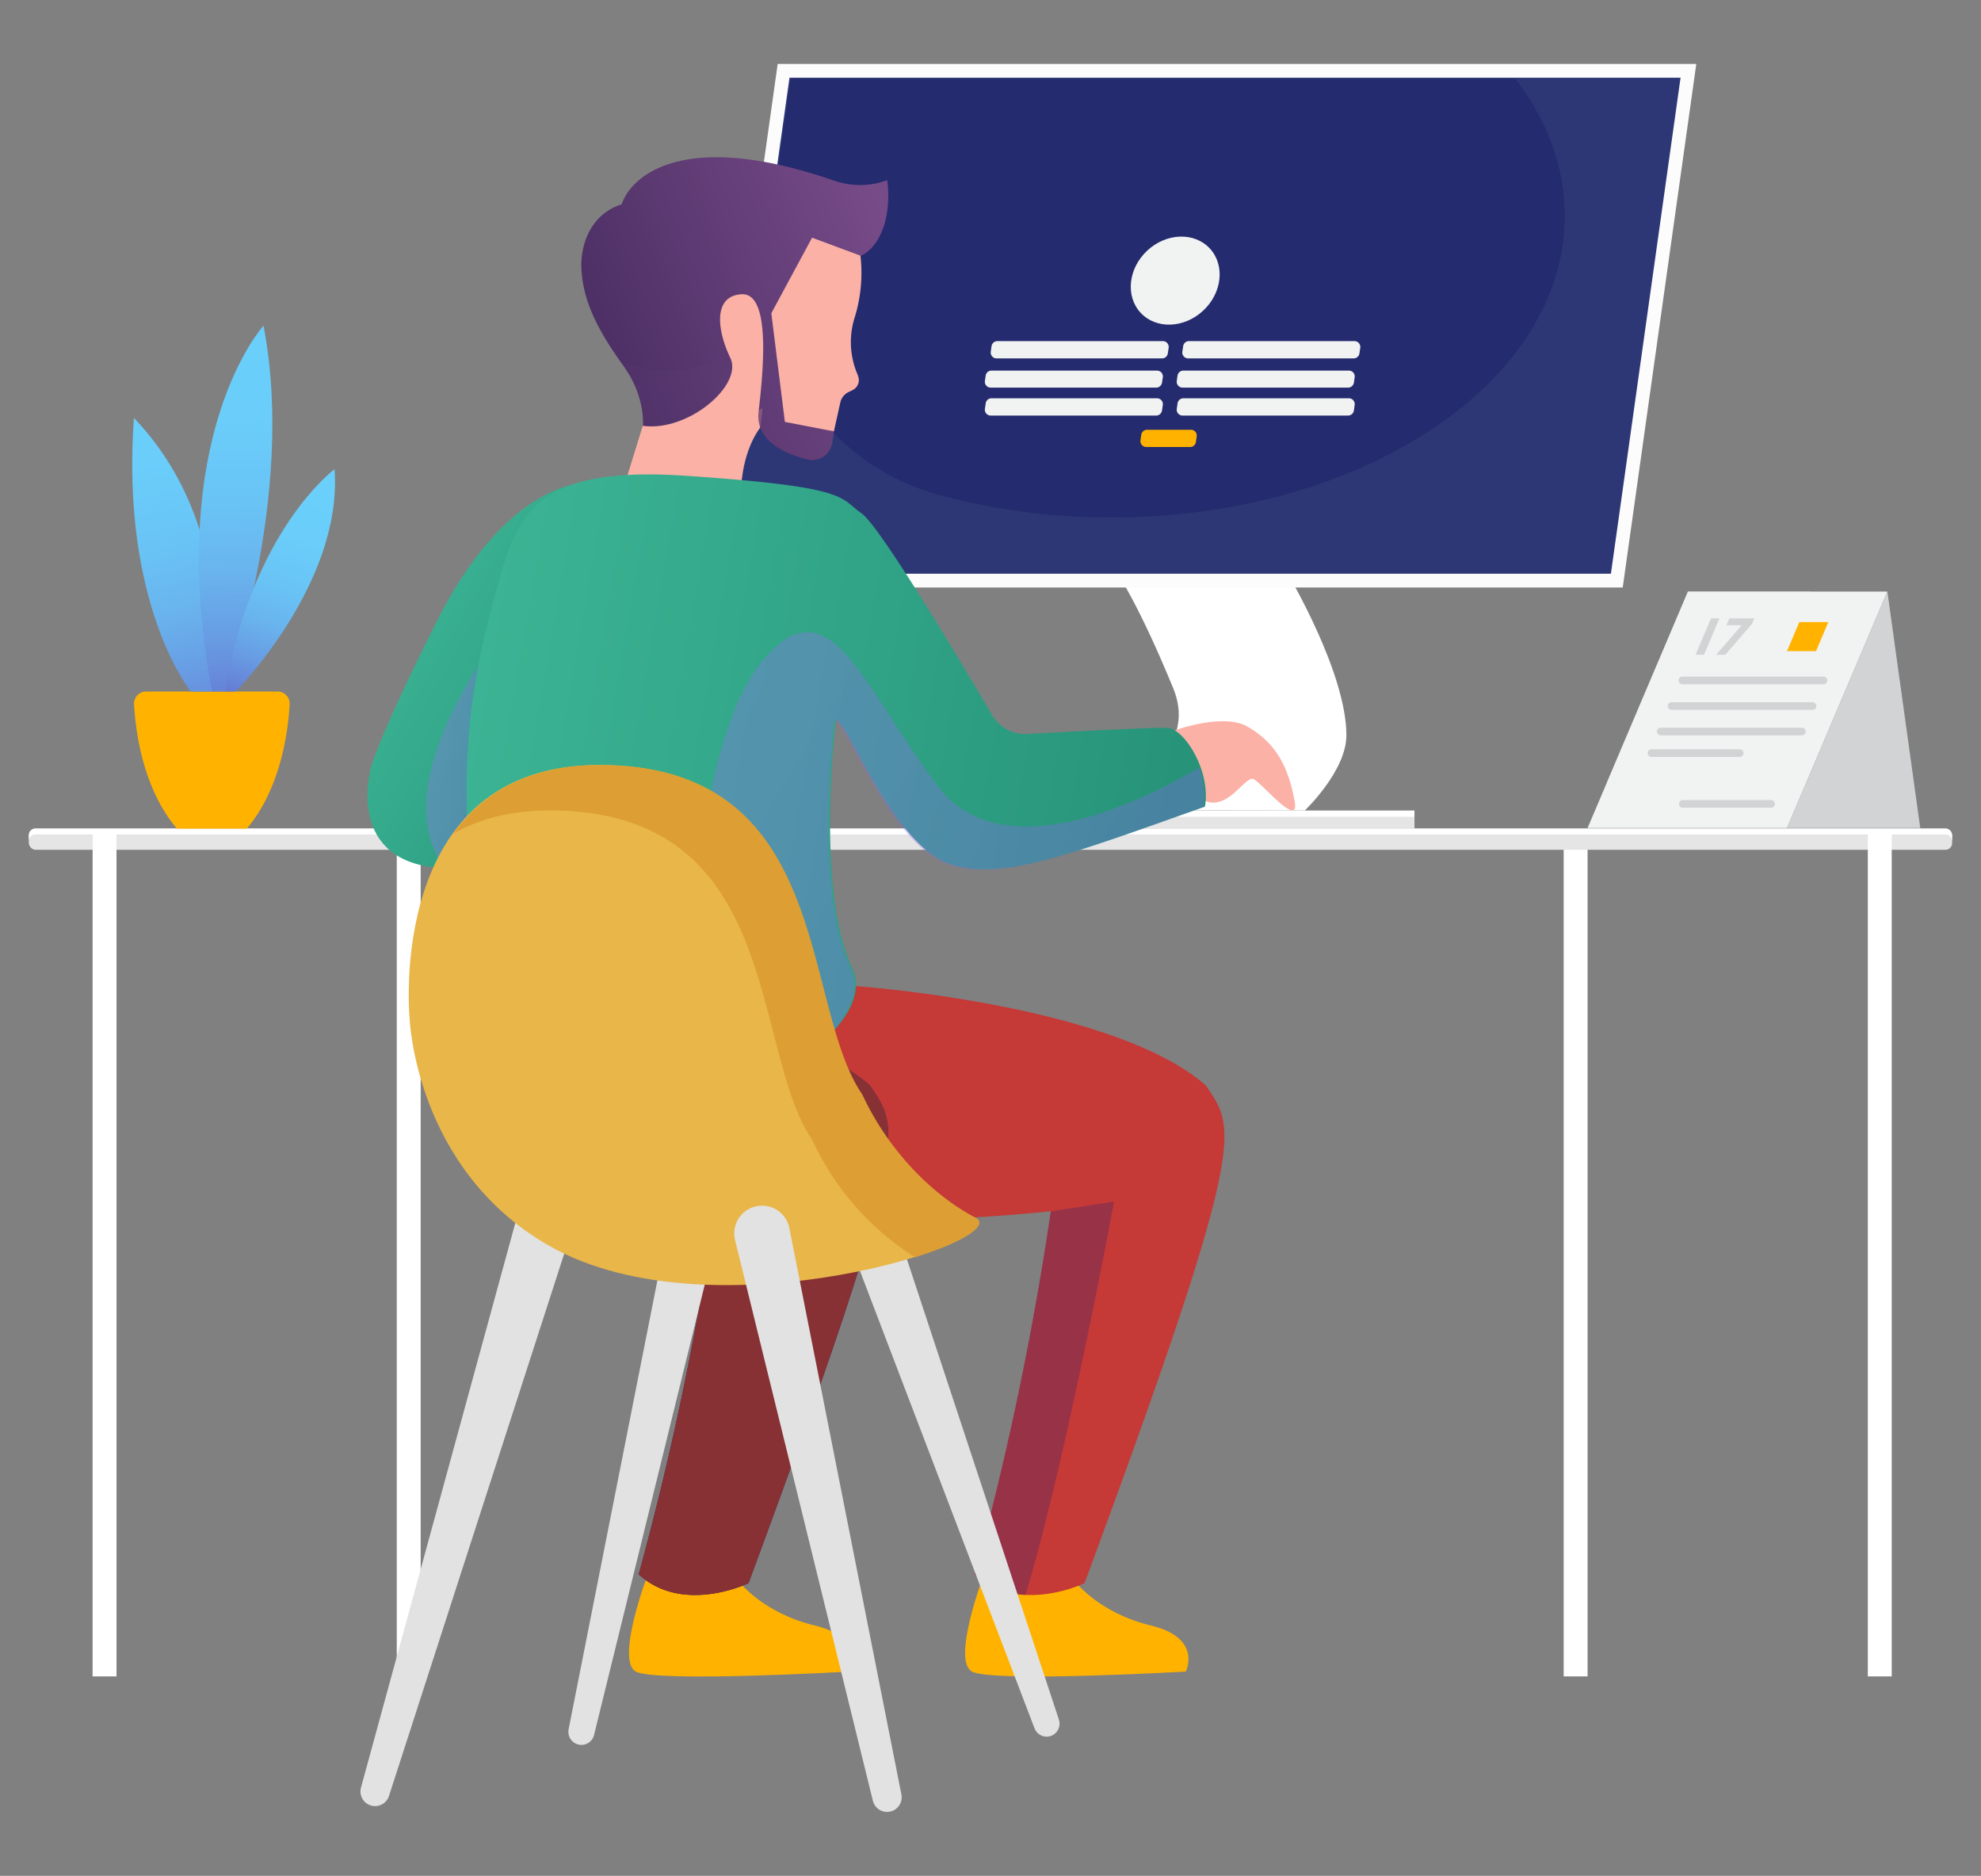 <svg xmlns="http://www.w3.org/2000/svg" xmlns:xlink="http://www.w3.org/1999/xlink" viewBox="0 0 373.72 353.81">
  <rect x="0" y="0" width="373.72" height="353.81" fill="#808080" stroke="none"/>
  <defs>
    <style>
      .cls-1 {
        isolation: isolate;
      }

      .cls-2 {
        fill: #fff;
      }

      .cls-16, .cls-3 {
        fill: #ffb300;
      }

      .cls-4 {
        fill: #e5e5e5;
      }

      .cls-5 {
        fill: #c53937;
      }

      .cls-21, .cls-6 {
        fill: #31236c;
      }

      .cls-7 {
        fill: #873134;
      }

      .cls-23, .cls-8 {
        fill: #fbb1a6;
      }

      .cls-10, .cls-9 {
        fill: #f1f2f2;
      }

      .cls-10 {
        opacity: 0.46;
        mix-blend-mode: color-dodge;
      }

      .cls-11 {
        fill: #d1d3d4;
      }

      .cls-12 {
        fill: url(#linear-gradient);
      }

      .cls-13 {
        opacity: 0.19;
        fill: url(#linear-gradient-2);
      }

      .cls-13, .cls-16, .cls-21, .cls-23, .cls-25, .cls-27, .cls-30 {
        mix-blend-mode: multiply;
      }

      .cls-14 {
        fill: url(#linear-gradient-3);
      }

      .cls-15 {
        fill: url(#linear-gradient-4);
      }

      .cls-16 {
        opacity: 0.52;
      }

      .cls-17 {
        fill: #fcfcfc;
      }

      .cls-18 {
        fill: #2d3775;
      }

      .cls-19 {
        fill: #242b6e;
      }

      .cls-20 {
        fill: url(#linear-gradient-5);
      }

      .cls-21 {
        opacity: 0.3;
      }

      .cls-22 {
        fill: #e2e2e2;
      }

      .cls-23 {
        opacity: 0.26;
      }

      .cls-24 {
        fill: url(#linear-gradient-6);
      }

      .cls-25, .cls-27 {
        opacity: 0.33;
      }

      .cls-25 {
        fill: url(#linear-gradient-7);
      }

      .cls-26 {
        fill: url(#linear-gradient-8);
      }

      .cls-27 {
        fill: url(#linear-gradient-9);
      }

      .cls-28 {
        fill: #e9b649;
      }

      .cls-29 {
        fill: #dd9f33;
      }

      .cls-30 {
        opacity: 0.1;
      }

      .cls-31 {
        fill: url(#linear-gradient-10);
      }

      .cls-32 {
        fill: url(#linear-gradient-11);
      }
    </style>
    <linearGradient id="linear-gradient" x1="22.72" y1="67.14" x2="46" y2="156.56" gradientUnits="userSpaceOnUse">
      <stop offset="0" stop-color="#6ad0fb"/>
      <stop offset="0.23" stop-color="#6acdfa"/>
      <stop offset="0.39" stop-color="#69c4f5"/>
      <stop offset="0.53" stop-color="#69b4ee"/>
      <stop offset="0.65" stop-color="#689ee4"/>
      <stop offset="0.77" stop-color="#6682d6"/>
      <stop offset="0.88" stop-color="#6560c6"/>
      <stop offset="0.99" stop-color="#6337b3"/>
      <stop offset="0.99" stop-color="#6336b2"/>
    </linearGradient>
    <linearGradient id="linear-gradient-2" x1="24.15" y1="66.76" x2="47.42" y2="156.19" xlink:href="#linear-gradient"/>
    <linearGradient id="linear-gradient-3" x1="43.76" y1="56.81" x2="45.59" y2="153.09" xlink:href="#linear-gradient"/>
    <linearGradient id="linear-gradient-4" x1="60.68" y1="89.41" x2="42.06" y2="142.33" xlink:href="#linear-gradient"/>
    <linearGradient id="linear-gradient-5" x1="103" y1="73.88" x2="169.66" y2="46.82" gradientUnits="userSpaceOnUse">
      <stop offset="0" stop-color="#43295d"/>
      <stop offset="1" stop-color="#774b88"/>
    </linearGradient>
    <linearGradient id="linear-gradient-6" x1="71.61" y1="114.2" x2="148.33" y2="159.03" gradientUnits="userSpaceOnUse">
      <stop offset="0" stop-color="#3cb595"/>
      <stop offset="1" stop-color="#1f876f"/>
    </linearGradient>
    <linearGradient id="linear-gradient-7" x1="80.38" y1="135.23" x2="107.82" y2="135.23" gradientUnits="userSpaceOnUse">
      <stop offset="0" stop-color="#9a72f6"/>
      <stop offset="1" stop-color="#724ce4"/>
    </linearGradient>
    <linearGradient id="linear-gradient-8" x1="81.84" y1="143.53" x2="272.36" y2="176.43" xlink:href="#linear-gradient-6"/>
    <linearGradient id="linear-gradient-9" x1="111.41" y1="130.73" x2="313.41" y2="254.3" xlink:href="#linear-gradient-7"/>
    <linearGradient id="linear-gradient-10" x1="145.58" y1="33.25" x2="150.02" y2="78.37" xlink:href="#linear-gradient-5"/>
    <linearGradient id="linear-gradient-11" x1="124.18" y1="34.48" x2="128.77" y2="81.15" xlink:href="#linear-gradient-5"/>
  </defs>
  <g class="cls-1">
    <g id="Layer_1" data-name="Layer 1">
      <g>
        <rect class="cls-2" x="294.99" y="156.82" width="4.51" height="159.37"/>
        <rect class="cls-2" x="74.85" y="156.82" width="4.51" height="159.37"/>
        <path class="cls-3" d="M185.61,297s-6.14,16.19-2.24,18.28,40.33,0,40.33,0,3.21-6.33-6.56-8.68-14.23-8.21-14.23-8.21Z"/>
        <path class="cls-3" d="M122.19,297s-6.14,16.19-2.23,18.28,40.33,0,40.33,0,3.21-6.33-6.56-8.68-14.23-8.21-14.23-8.21Z"/>
        <rect class="cls-4" x="5.44" y="156.27" width="362.84" height="4.01" rx="1.26"/>
        <path class="cls-2" d="M367,156.27H6.7a1.25,1.25,0,0,0-1.26,1.26v1.11a1.26,1.26,0,0,1,1.26-1.26H367a1.27,1.27,0,0,1,1.26,1.26v-1.11A1.26,1.26,0,0,0,367,156.27Z"/>
        <rect class="cls-2" x="352.37" y="156.82" width="4.51" height="159.37"/>
        <path class="cls-2" d="M242.92,108.21S254,126.79,254,138.68c0,6.74-7.85,14.19-7.85,14.19l-44.08-.06s25.74-7.21,19.26-23-10.49-21.58-10.49-21.58Z"/>
        <path class="cls-5" d="M161.48,186s48.44,3.36,66,18.72c5.52,8.36,8.52,9-22.88,93.89,0,0-12.37,6-20.72-1.67a577.59,577.59,0,0,0,14.37-68.49s-36.75,4-45.44-.67S146.12,195,161.48,186Z"/>
        <path class="cls-6" d="M98.09,186s48.45,3.36,66,18.72c5.51,8.36,8.52,9-22.88,93.89,0,0-12.37,6-20.72-1.67a577.59,577.59,0,0,0,14.37-68.49s-26,1.23-34.76-3.25C84.37,217.22,82.73,195,98.09,186Z"/>
        <path class="cls-7" d="M98.09,186s48.45,3.36,66,18.72c5.51,8.36,8.52,9-22.88,93.89,0,0-12.37,6-20.72-1.67a577.59,577.59,0,0,0,14.37-68.49s-26,1.23-34.76-3.25C84.37,217.22,82.73,195,98.09,186Z"/>
        <rect class="cls-2" x="17.47" y="156.82" width="4.51" height="159.37"/>
        <path class="cls-8" d="M221.62,137.76s9.23-3.41,13.85-.65c5.18,3.09,7.52,7.27,8.77,14,1,5.41-6.26-3.51-7.77-4.18s-4.67,5.85-9,4.18-6.51-12.46-6.51-12.46"/>
        <polygon class="cls-9" points="356.06 111.58 318.43 111.58 299.5 156.18 337.12 156.18 356.06 111.58"/>
        <path class="cls-10" d="M341.43,111.58h-23l-15.27,36a25.61,25.61,0,0,0,11.9,2.93c15.25,0,27.61-13.44,27.61-30A32.27,32.27,0,0,0,341.43,111.58Z"/>
        <polygon class="cls-11" points="356.06 111.58 362.26 156.18 337.12 156.18 356.06 111.58"/>
        <g>
          <path class="cls-11" d="M344,129.06H317.38a.72.72,0,0,1-.66-1h0a.72.72,0,0,1,.66-.45H344a.72.72,0,0,1,.66,1h0A.71.71,0,0,1,344,129.06Z"/>
          <path class="cls-11" d="M341.94,133.88h-26.6a.73.73,0,0,1-.67-1h0a.73.73,0,0,1,.67-.44h26.6a.73.73,0,0,1,.67,1h0A.74.74,0,0,1,341.94,133.88Z"/>
          <path class="cls-11" d="M339.9,138.7H313.29a.73.73,0,0,1-.66-1h0a.71.71,0,0,1,.66-.44H339.9a.71.71,0,0,1,.66,1h0A.72.72,0,0,1,339.9,138.7Z"/>
          <path class="cls-11" d="M328.2,142.77H311.56a.72.72,0,0,1-.66-1h0a.72.72,0,0,1,.66-.45H328.2a.73.73,0,0,1,.67,1h0A.73.73,0,0,1,328.2,142.77Z"/>
          <path class="cls-11" d="M334.11,152.34H317.47a.72.72,0,0,1-.66-1h0a.71.71,0,0,1,.66-.44h16.64a.72.72,0,0,1,.66,1h0A.72.72,0,0,1,334.11,152.34Z"/>
        </g>
        <g>
          <path class="cls-11" d="M324.37,116.63l-2.91,6.87h-1.59l2.91-6.87Z"/>
          <polygon class="cls-11" points="326.25 116.64 325.7 117.93 326.3 117.93 328.58 117.93 323.75 123.5 325.48 123.5 330.51 117.67 330.94 116.64 326.25 116.64"/>
        </g>
        <g>
          <path class="cls-3" d="M54.64,132.82a2.28,2.28,0,0,0-2.27-2.39H27.56a2.26,2.26,0,0,0-2.26,2.39c.25,4.79,1.55,15.75,8.07,23.45H46.56C53.08,148.57,54.38,137.61,54.64,132.82Z"/>
          <path class="cls-12" d="M36,130.43s-13.25-16.2-10.74-51.59C45.78,100.27,40,130.43,40,130.43Z"/>
          <path class="cls-13" d="M25.29,78.84a.53.53,0,0,1,0,.13c16,20.29,11.54,45.47,10.32,50.88.28.39.43.58.43.58H40S45.78,100.27,25.29,78.84Z"/>
          <path class="cls-14" d="M49.71,61.43S30.94,82,40,130.43h2.49S56,93.93,49.71,61.43Z"/>
          <path class="cls-15" d="M63.11,88.5S47.49,100,42.46,130.43h2S64.72,110,63.11,88.5Z"/>
          <path class="cls-16" d="M42.46,156.27h4.1a28.52,28.52,0,0,0,3.68-5.63c-15.06-1.23-16.55-12.07-16.53-16.49a1.86,1.86,0,0,0-1.86-1.87H25.33a2.45,2.45,0,0,0,0,.54c.25,4.79,1.55,15.75,8.07,23.45h9.09Z"/>
        </g>
        <polygon class="cls-17" points="132.83 110.81 146.71 12.06 320.01 12.06 306.13 110.81 132.83 110.81"/>
        <polygon class="cls-18" points="303.9 108.21 135.79 108.21 148.94 14.66 317.04 14.66 303.9 108.21"/>
        <path class="cls-8" d="M143.41,80.65s-3.08,3.67-3.58,11l-21.66-1.34,3.09-10,14-26.79,8.17-.83S145.74,63.61,143.41,80.65Z"/>
        <path class="cls-19" d="M145,44.39a44.26,44.26,0,0,0,31.8,48.86,123.67,123.67,0,0,0,32.88,4.35c47.23,0,85.51-25.46,85.51-56.87,0-9.3-3.35-18.08-9.3-25.83H149.14Z"/>
        <path class="cls-20" d="M157,83.59a3.81,3.81,0,0,1-4.68,3.07c-4.13-1-9.86-3.5-9.21-9,1-8.46,2.23-22.49-3.23-22.16s-4.56,6.91-2.11,12-7.91,14-16.49,12.81c0,0,.62-5.41-3.78-11.47-6-8.27-7.47-13.26-7.8-17.82s1.56-10.58,7.57-12.48C119.13,33.09,129,24.31,157.13,34a15.05,15.05,0,0,0,2.64.68,14.45,14.45,0,0,0,7.6-.7s1.24,7.29-2.4,12.14a7.18,7.18,0,0,1-6.48,2.84c-5.78-.57-8.63,2.36-9.72,6.62-1.22,4.79-3,20.72,1.45,23a26.82,26.82,0,0,0,7.13,2.79Z"/>
        <rect class="cls-2" x="193.56" y="152.87" width="73.28" height="3.39"/>
        <rect class="cls-4" x="193.56" y="154.06" width="73.28" height="2.21"/>
        <path class="cls-21" d="M193.45,300.86c7.73-25.59,16.71-74.22,16.71-74.22l-11.94,1.85a585.89,585.89,0,0,1-11.93,59.45c-.52,3.22-1,6.61-1.42,9.89A15.14,15.14,0,0,0,193.45,300.86Z"/>
        <path class="cls-22" d="M165.51,228.32l-4.33,1.44a2.46,2.46,0,0,0-1.52,3.21l35.5,93a2.47,2.47,0,0,0,2.6,1.57h0a2.46,2.46,0,0,0,2-3.21l-31.18-94.43A2.47,2.47,0,0,0,165.51,228.32Z"/>
        <path class="cls-22" d="M129.46,226.68l4.47.89a2.46,2.46,0,0,1,1.91,3l-23.77,96.67a2.45,2.45,0,0,1-2.39,1.87h0a2.47,2.47,0,0,1-2.41-2.94l19.3-97.55A2.47,2.47,0,0,1,129.46,226.68Z"/>
        <path class="cls-22" d="M100.86,227.8l4.92,1.35a2.75,2.75,0,0,1,1.89,3.5L73.38,338.75a2.77,2.77,0,0,1-2.82,1.9h0a2.76,2.76,0,0,1-2.46-3.48L97.47,229.73A2.75,2.75,0,0,1,100.86,227.8Z"/>
        <path class="cls-23" d="M134.62,91.35l5.21.32c.5-7.35,3.58-11,3.58-11,.18-1.27.32-2.5.45-3.69A18.24,18.24,0,0,0,134.62,91.35Z"/>
        <path class="cls-24" d="M109.64,91.18s-14.33.17-27.36,26.23-12.52,28.51-12.52,28.51-6.85,27,33.24,14.59Z"/>
        <path class="cls-25" d="M107.82,117.41c-1.76-6.41-3.21-10.71-3.21-10.71s-35.1,37.11-20.81,57c4.82.32,11.27-.52,19.89-3.18Z"/>
        <path class="cls-26" d="M88,148.3a127.79,127.79,0,0,1,4.35-32.07c4.67-17.71,6-28.59,37.09-26.49s28.82,4.1,33.12,7.11c3.47,2.43,18.84,28.22,24.63,38.05a7.22,7.22,0,0,0,6.6,3.54c8-.44,24.26-1.29,26.52-1.16,3,.16,8.19,8,7,14.86-25.4,9-38,13.87-47.61,11-11.24-3.32-19.41-26.54-22-27.4-.7,5.8-3.27,33.32,3.09,46.94,7,15-41.77,40.1-72.84,23.06C88.3,169.35,88,148.3,88,148.3Z"/>
        <path class="cls-27" d="M226.18,144.75c-3.07,1.92-35.58,21.59-49.18,3.62-14.28-18.88-20.22-38.26-32.55-24.49S131,175.4,131.31,176.93c.2,1,6.08,17.53,9.9,28.22,13.65-6.09,22.61-15.33,19.32-22.37-6.35-13.62-3.78-41.15-3.09-46.94,2.57.85,10.73,24.08,22,27.39,9.63,2.84,22.22-2,47.61-11A14.81,14.81,0,0,0,226.18,144.75Z"/>
        <path class="cls-28" d="M77.27,192.07S72.6,144.29,113,144.29c44.14,0,37.76,45.11,49.5,62.15,4.91,10.62,13.29,19,21.32,23.21s-49.3,22.92-80.17,5.35C78.27,220.55,77.27,192.07,77.27,192.07Z"/>
        <path class="cls-29" d="M184,229.65c-8-4.18-16.41-12.59-21.32-23.21-11.74-17-5.36-62.15-49.5-62.15-13.81,0-22.36,5.58-27.63,12.93,4.72-2.69,10.68-4.35,18.19-4.35,44.15,0,37.76,45.11,49.5,62.15a51.8,51.8,0,0,0,19.36,22.11C181.7,234.3,186.78,231.1,184,229.65Z"/>
        <path class="cls-22" d="M142.74,227.51h0a5.24,5.24,0,0,0-4.07,6.39l26,105.75a2.76,2.76,0,0,0,2.67,2.1h0a2.76,2.76,0,0,0,2.71-3.29L148.91,231.63A5.24,5.24,0,0,0,142.74,227.51Z"/>
        <polygon class="cls-3" points="342.6 122.81 337.12 122.81 339.45 117.33 344.92 117.33 342.6 122.81"/>
        <g class="cls-30">
          <path class="cls-31" d="M157,83.29l.32-1.92a26.82,26.82,0,0,1-7.13-2.79c-3.74-2-3.08-13.51-2.05-20a11.16,11.16,0,0,0-4.55,2c.77,4.78.08,11.95-.53,17.07-.63,5.32,4.77,7.78,8.87,8.88A4.09,4.09,0,0,0,157,83.29Z"/>
          <path class="cls-32" d="M117,68.16l.53.74c4.4,6.06,3.78,11.47,3.78,11.47,8.58,1.22,18.94-7.69,16.49-12.81-.2-.4-.38-.82-.55-1.23C130.42,71.17,123.12,70.53,117,68.16Z"/>
        </g>
        <ellipse class="cls-9" cx="221.71" cy="52.93" rx="8.91" ry="7.74" transform="translate(23.44 165.39) rotate(-42.99)"/>
        <path class="cls-9" d="M219.19,67.6H188a1.1,1.1,0,0,1-1.09-1.26l.14-1a1.11,1.11,0,0,1,1.09-1h31.24a1.1,1.1,0,0,1,1.09,1.26l-.15,1A1.1,1.1,0,0,1,219.19,67.6Z"/>
        <path class="cls-9" d="M218.13,73.11H186.9a1.11,1.11,0,0,1-1.1-1.26l.15-1a1.1,1.1,0,0,1,1.09-.95h31.23a1.11,1.11,0,0,1,1.1,1.26l-.15,1A1.11,1.11,0,0,1,218.13,73.11Z"/>
        <path class="cls-9" d="M218.13,78.38H186.9a1.11,1.11,0,0,1-1.1-1.26l.15-1a1.1,1.1,0,0,1,1.09-1h31.23a1.11,1.11,0,0,1,1.1,1.26l-.15,1A1.11,1.11,0,0,1,218.13,78.38Z"/>
        <path class="cls-9" d="M255.38,67.6H224.15a1.11,1.11,0,0,1-1.1-1.26l.15-1a1.1,1.1,0,0,1,1.09-1h31.23a1.11,1.11,0,0,1,1.1,1.26l-.15,1A1.11,1.11,0,0,1,255.38,67.6Z"/>
        <path class="cls-9" d="M254.31,73.11H223.08A1.1,1.1,0,0,1,222,71.85l.14-1a1.12,1.12,0,0,1,1.1-.95h31.23a1.1,1.1,0,0,1,1.09,1.26l-.14,1A1.12,1.12,0,0,1,254.31,73.11Z"/>
        <path class="cls-9" d="M254.31,78.38H223.08A1.1,1.1,0,0,1,222,77.12l.14-1a1.12,1.12,0,0,1,1.1-1h31.23a1.1,1.1,0,0,1,1.09,1.26l-.14,1A1.12,1.12,0,0,1,254.31,78.38Z"/>
        <path class="cls-3" d="M224.52,84.31h-8.27a1.11,1.11,0,0,1-1.1-1.25l.15-1a1.09,1.09,0,0,1,1.09-1h8.28a1.09,1.09,0,0,1,1.09,1.25l-.14,1A1.1,1.1,0,0,1,224.52,84.31Z"/>
        <path class="cls-8" d="M162.33,48.23a28.52,28.52,0,0,1-1.15,11.84,15.41,15.41,0,0,0,.65,10.68l0,.07a2.09,2.09,0,0,1-.83,2.67,8.25,8.25,0,0,1-.79.4,2.88,2.88,0,0,0-1.68,2l-1.21,5.47-9.25-1.78-2.56-20.5,7.69-14.25Z"/>
      </g>
    </g>
  </g>
</svg>
